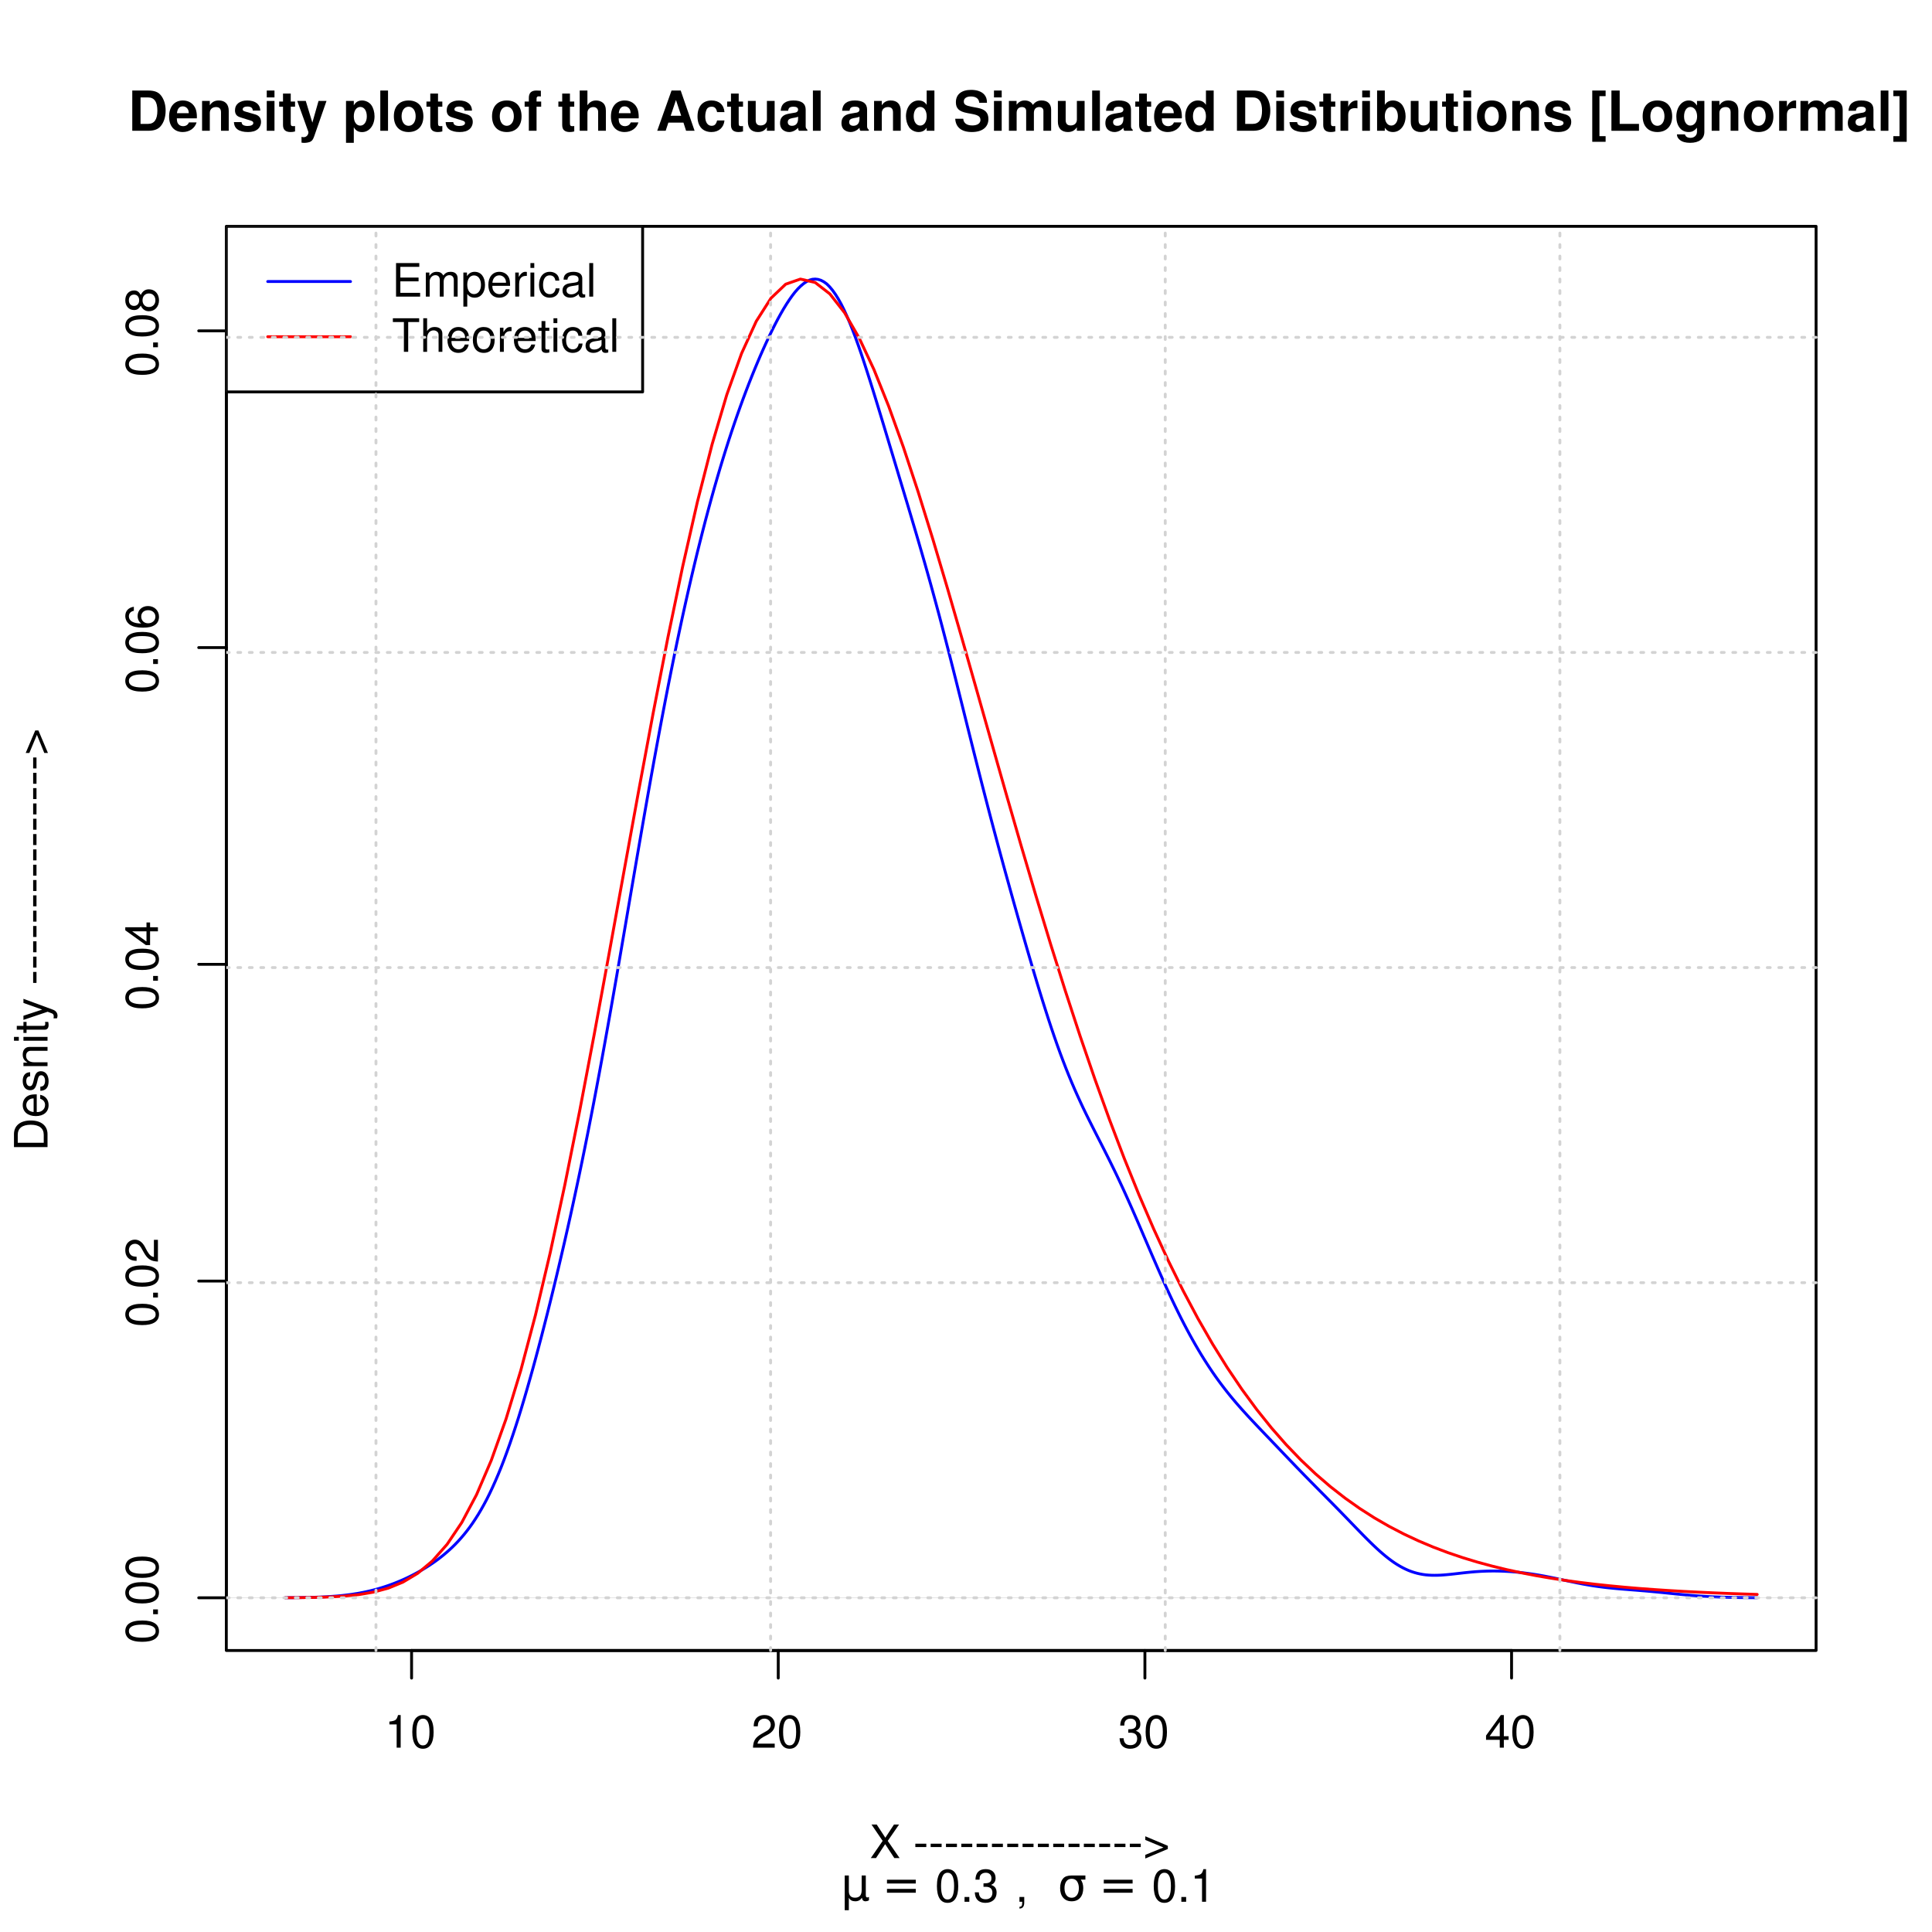 <?xml version="1.0" encoding="UTF-8"?>
<svg xmlns="http://www.w3.org/2000/svg" xmlns:xlink="http://www.w3.org/1999/xlink" width="504pt" height="504pt" viewBox="0 0 504 504" version="1.1">
<defs>
<g>
<symbol overflow="visible" id="glyph0-0">
<path style="stroke:none;" d="M 3.109 -6.062 L 3.109 0 L 4.156 0 L 4.156 -8.516 L 3.469 -8.516 C 3.094 -7.203 2.859 -7.016 1.219 -6.812 L 1.219 -6.062 Z M 3.109 -6.062 "/>
</symbol>
<symbol overflow="visible" id="glyph0-1">
<path style="stroke:none;" d="M 3.297 -8.516 C 2.516 -8.516 1.781 -8.156 1.344 -7.578 C 0.797 -6.828 0.516 -5.688 0.516 -4.109 C 0.516 -1.25 1.469 0.281 3.297 0.281 C 5.094 0.281 6.078 -1.25 6.078 -4.047 C 6.078 -5.703 5.812 -6.797 5.25 -7.578 C 4.812 -8.172 4.109 -8.516 3.297 -8.516 Z M 3.297 -7.578 C 4.438 -7.578 5 -6.422 5 -4.141 C 5 -1.734 4.453 -0.594 3.281 -0.594 C 2.156 -0.594 1.594 -1.781 1.594 -4.109 C 1.594 -6.438 2.156 -7.578 3.297 -7.578 Z M 3.297 -7.578 "/>
</symbol>
<symbol overflow="visible" id="glyph0-2">
<path style="stroke:none;" d="M 6.078 -1.047 L 1.594 -1.047 C 1.703 -1.734 2.094 -2.188 3.125 -2.797 L 4.328 -3.438 C 5.516 -4.094 6.125 -4.969 6.125 -6.016 C 6.125 -6.719 5.844 -7.375 5.344 -7.844 C 4.844 -8.297 4.219 -8.516 3.406 -8.516 C 2.328 -8.516 1.531 -8.125 1.062 -7.406 C 0.75 -6.953 0.625 -6.422 0.594 -5.562 L 1.656 -5.562 C 1.688 -6.125 1.766 -6.484 1.906 -6.75 C 2.188 -7.266 2.734 -7.578 3.375 -7.578 C 4.328 -7.578 5.047 -6.906 5.047 -5.984 C 5.047 -5.312 4.656 -4.734 3.906 -4.312 L 2.797 -3.688 C 1.016 -2.672 0.5 -1.875 0.406 0 L 6.078 0 Z M 6.078 -1.047 "/>
</symbol>
<symbol overflow="visible" id="glyph0-3">
<path style="stroke:none;" d="M 2.656 -3.906 L 3.234 -3.906 C 4.391 -3.906 4.984 -3.391 4.984 -2.359 C 4.984 -1.297 4.328 -0.656 3.234 -0.656 C 2.078 -0.656 1.516 -1.234 1.438 -2.469 L 0.391 -2.469 C 0.438 -1.781 0.547 -1.344 0.75 -0.953 C 1.188 -0.141 2.031 0.281 3.188 0.281 C 4.938 0.281 6.078 -0.766 6.078 -2.375 C 6.078 -3.453 5.656 -4.062 4.625 -4.406 C 5.422 -4.719 5.812 -5.312 5.812 -6.172 C 5.812 -7.625 4.844 -8.516 3.234 -8.516 C 1.516 -8.516 0.594 -7.578 0.562 -5.766 L 1.625 -5.766 C 1.625 -6.281 1.688 -6.562 1.812 -6.828 C 2.047 -7.297 2.578 -7.578 3.234 -7.578 C 4.172 -7.578 4.734 -7.031 4.734 -6.125 C 4.734 -5.531 4.531 -5.172 4.062 -4.984 C 3.766 -4.859 3.391 -4.812 2.656 -4.797 Z M 2.656 -3.906 "/>
</symbol>
<symbol overflow="visible" id="glyph0-4">
<path style="stroke:none;" d="M 3.922 -2.047 L 3.922 0 L 4.984 0 L 4.984 -2.047 L 6.234 -2.047 L 6.234 -2.984 L 4.984 -2.984 L 4.984 -8.516 L 4.203 -8.516 L 0.344 -3.156 L 0.344 -2.047 Z M 3.922 -2.984 L 1.266 -2.984 L 3.922 -6.703 Z M 3.922 -2.984 "/>
</symbol>
<symbol overflow="visible" id="glyph0-5">
<path style="stroke:none;" d="M 2.297 -1.25 L 1.047 -1.25 L 1.047 0 L 2.297 0 Z M 2.297 -1.25 "/>
</symbol>
<symbol overflow="visible" id="glyph0-6">
<path style="stroke:none;" d="M 1.047 -1.25 L 1.047 0 L 1.766 0 L 1.766 0.219 C 1.766 1.047 1.609 1.281 1.047 1.312 L 1.047 1.766 C 1.891 1.766 2.297 1.219 2.297 0.188 L 2.297 -1.25 Z M 1.047 -1.25 "/>
</symbol>
<symbol overflow="visible" id="glyph0-7">
<path style="stroke:none;" d=""/>
</symbol>
<symbol overflow="visible" id="glyph0-8">
<path style="stroke:none;" d="M 4.688 -4.484 L 7.641 -8.75 L 6.312 -8.75 L 4.062 -5.312 L 1.812 -8.75 L 0.453 -8.75 L 3.359 -4.484 L 0.266 0 L 1.625 0 L 4.016 -3.641 L 6.406 0 L 7.781 0 Z M 4.688 -4.484 "/>
</symbol>
<symbol overflow="visible" id="glyph0-9">
<path style="stroke:none;" d="M 3.406 -3.75 L 0.547 -3.75 L 0.547 -2.875 L 3.406 -2.875 Z M 3.406 -3.75 "/>
</symbol>
<symbol overflow="visible" id="glyph0-10">
<path style="stroke:none;" d="M 6.469 -3.203 L 0.594 -5.688 L 0.594 -4.734 L 5.328 -2.766 L 0.594 -0.844 L 0.594 0.109 L 6.469 -2.375 Z M 6.469 -3.203 "/>
</symbol>
<symbol overflow="visible" id="glyph0-11">
<path style="stroke:none;" d="M 2.203 -3.984 L 6.953 -3.984 L 6.953 -4.969 L 2.203 -4.969 L 2.203 -7.766 L 7.141 -7.766 L 7.141 -8.75 L 1.078 -8.75 L 1.078 0 L 7.359 0 L 7.359 -0.984 L 2.203 -0.984 Z M 2.203 -3.984 "/>
</symbol>
<symbol overflow="visible" id="glyph0-12">
<path style="stroke:none;" d="M 0.844 -6.281 L 0.844 0 L 1.844 0 L 1.844 -3.953 C 1.844 -4.859 2.516 -5.594 3.328 -5.594 C 4.062 -5.594 4.484 -5.141 4.484 -4.328 L 4.484 0 L 5.5 0 L 5.5 -3.953 C 5.5 -4.859 6.156 -5.594 6.969 -5.594 C 7.703 -5.594 8.141 -5.125 8.141 -4.328 L 8.141 0 L 9.141 0 L 9.141 -4.719 C 9.141 -5.844 8.5 -6.469 7.312 -6.469 C 6.484 -6.469 5.969 -6.219 5.391 -5.516 C 5.016 -6.188 4.516 -6.469 3.703 -6.469 C 2.859 -6.469 2.297 -6.156 1.766 -5.406 L 1.766 -6.281 Z M 0.844 -6.281 "/>
</symbol>
<symbol overflow="visible" id="glyph0-13">
<path style="stroke:none;" d="M 0.641 2.609 L 1.656 2.609 L 1.656 -0.656 C 2.188 -0.016 2.766 0.281 3.594 0.281 C 5.203 0.281 6.281 -1.031 6.281 -3.031 C 6.281 -5.141 5.25 -6.469 3.578 -6.469 C 2.719 -6.469 2.047 -6.078 1.578 -5.344 L 1.578 -6.281 L 0.641 -6.281 Z M 3.406 -5.531 C 4.516 -5.531 5.234 -4.562 5.234 -3.062 C 5.234 -1.625 4.5 -0.656 3.406 -0.656 C 2.359 -0.656 1.656 -1.625 1.656 -3.094 C 1.656 -4.578 2.359 -5.531 3.406 -5.531 Z M 3.406 -5.531 "/>
</symbol>
<symbol overflow="visible" id="glyph0-14">
<path style="stroke:none;" d="M 6.156 -2.812 C 6.156 -3.766 6.078 -4.344 5.906 -4.812 C 5.5 -5.844 4.531 -6.469 3.359 -6.469 C 1.609 -6.469 0.484 -5.125 0.484 -3.062 C 0.484 -1 1.578 0.281 3.344 0.281 C 4.781 0.281 5.766 -0.547 6.031 -1.906 L 5.016 -1.906 C 4.734 -1.078 4.172 -0.641 3.375 -0.641 C 2.734 -0.641 2.203 -0.938 1.859 -1.469 C 1.625 -1.828 1.531 -2.188 1.531 -2.812 Z M 1.547 -3.625 C 1.625 -4.781 2.344 -5.547 3.344 -5.547 C 4.328 -5.547 5.094 -4.734 5.094 -3.703 C 5.094 -3.672 5.094 -3.641 5.078 -3.625 Z M 1.547 -3.625 "/>
</symbol>
<symbol overflow="visible" id="glyph0-15">
<path style="stroke:none;" d="M 0.828 -6.281 L 0.828 0 L 1.844 0 L 1.844 -3.266 C 1.844 -4.156 2.062 -4.75 2.547 -5.094 C 2.859 -5.328 3.156 -5.406 3.859 -5.406 L 3.859 -6.438 C 3.688 -6.453 3.594 -6.469 3.469 -6.469 C 2.812 -6.469 2.328 -6.078 1.75 -5.141 L 1.75 -6.281 Z M 0.828 -6.281 "/>
</symbol>
<symbol overflow="visible" id="glyph0-16">
<path style="stroke:none;" d="M 1.797 -6.281 L 0.797 -6.281 L 0.797 0 L 1.797 0 Z M 1.797 -8.75 L 0.797 -8.75 L 0.797 -7.484 L 1.797 -7.484 Z M 1.797 -8.75 "/>
</symbol>
<symbol overflow="visible" id="glyph0-17">
<path style="stroke:none;" d="M 5.656 -4.172 C 5.609 -4.781 5.469 -5.188 5.234 -5.531 C 4.797 -6.125 4.047 -6.469 3.172 -6.469 C 1.469 -6.469 0.375 -5.125 0.375 -3.031 C 0.375 -1.016 1.453 0.281 3.156 0.281 C 4.656 0.281 5.609 -0.625 5.719 -2.156 L 4.719 -2.156 C 4.547 -1.156 4.031 -0.641 3.188 -0.641 C 2.078 -0.641 1.422 -1.547 1.422 -3.031 C 1.422 -4.609 2.062 -5.547 3.156 -5.547 C 4 -5.547 4.531 -5.047 4.641 -4.172 Z M 5.656 -4.172 "/>
</symbol>
<symbol overflow="visible" id="glyph0-18">
<path style="stroke:none;" d="M 6.422 -0.594 C 6.312 -0.562 6.266 -0.562 6.203 -0.562 C 5.859 -0.562 5.656 -0.75 5.656 -1.062 L 5.656 -4.75 C 5.656 -5.875 4.844 -6.469 3.297 -6.469 C 2.391 -6.469 1.625 -6.203 1.219 -5.734 C 0.922 -5.406 0.797 -5.047 0.781 -4.422 L 1.781 -4.422 C 1.875 -5.203 2.328 -5.547 3.266 -5.547 C 4.156 -5.547 4.672 -5.203 4.672 -4.609 L 4.672 -4.344 C 4.672 -3.922 4.422 -3.75 3.625 -3.641 C 2.203 -3.469 1.984 -3.422 1.609 -3.266 C 0.875 -2.969 0.5 -2.406 0.5 -1.578 C 0.5 -0.438 1.297 0.281 2.562 0.281 C 3.359 0.281 4 0 4.703 -0.641 C 4.781 -0.016 5.094 0.281 5.734 0.281 C 5.938 0.281 6.094 0.25 6.422 0.172 Z M 4.672 -1.984 C 4.672 -1.641 4.578 -1.438 4.266 -1.156 C 3.859 -0.797 3.375 -0.594 2.781 -0.594 C 2 -0.594 1.547 -0.969 1.547 -1.609 C 1.547 -2.266 1.984 -2.609 3.062 -2.766 C 4.109 -2.906 4.328 -2.953 4.672 -3.109 Z M 4.672 -1.984 "/>
</symbol>
<symbol overflow="visible" id="glyph0-19">
<path style="stroke:none;" d="M 1.828 -8.75 L 0.812 -8.75 L 0.812 0 L 1.828 0 Z M 1.828 -8.75 "/>
</symbol>
<symbol overflow="visible" id="glyph0-20">
<path style="stroke:none;" d="M 4.25 -7.766 L 7.109 -7.766 L 7.109 -8.75 L 0.25 -8.75 L 0.25 -7.766 L 3.125 -7.766 L 3.125 0 L 4.25 0 Z M 4.25 -7.766 "/>
</symbol>
<symbol overflow="visible" id="glyph0-21">
<path style="stroke:none;" d="M 0.844 -8.75 L 0.844 0 L 1.844 0 L 1.844 -3.469 C 1.844 -4.75 2.516 -5.594 3.547 -5.594 C 3.859 -5.594 4.188 -5.484 4.422 -5.297 C 4.719 -5.094 4.844 -4.797 4.844 -4.359 L 4.844 0 L 5.828 0 L 5.828 -4.75 C 5.828 -5.812 5.078 -6.469 3.859 -6.469 C 2.969 -6.469 2.422 -6.188 1.844 -5.422 L 1.844 -8.75 Z M 0.844 -8.75 "/>
</symbol>
<symbol overflow="visible" id="glyph0-22">
<path style="stroke:none;" d="M 3.266 -6.469 C 1.5 -6.469 0.438 -5.203 0.438 -3.094 C 0.438 -0.984 1.484 0.281 3.281 0.281 C 5.047 0.281 6.125 -0.984 6.125 -3.047 C 6.125 -5.219 5.078 -6.469 3.266 -6.469 Z M 3.281 -5.547 C 4.406 -5.547 5.078 -4.625 5.078 -3.062 C 5.078 -1.578 4.375 -0.641 3.281 -0.641 C 2.156 -0.641 1.469 -1.578 1.469 -3.094 C 1.469 -4.609 2.156 -5.547 3.281 -5.547 Z M 3.281 -5.547 "/>
</symbol>
<symbol overflow="visible" id="glyph0-23">
<path style="stroke:none;" d="M 3.047 -6.281 L 2.016 -6.281 L 2.016 -8.016 L 1.016 -8.016 L 1.016 -6.281 L 0.172 -6.281 L 0.172 -5.469 L 1.016 -5.469 L 1.016 -0.719 C 1.016 -0.078 1.453 0.281 2.234 0.281 C 2.469 0.281 2.719 0.25 3.047 0.188 L 3.047 -0.641 C 2.922 -0.609 2.766 -0.594 2.562 -0.594 C 2.141 -0.594 2.016 -0.719 2.016 -1.156 L 2.016 -5.469 L 3.047 -5.469 Z M 3.047 -6.281 "/>
</symbol>
<symbol overflow="visible" id="glyph1-0">
<path style="stroke:none;" d="M -8.516 -3.297 C -8.516 -2.516 -8.156 -1.781 -7.578 -1.344 C -6.828 -0.797 -5.688 -0.516 -4.109 -0.516 C -1.25 -0.516 0.281 -1.469 0.281 -3.297 C 0.281 -5.094 -1.25 -6.078 -4.047 -6.078 C -5.703 -6.078 -6.797 -5.812 -7.578 -5.25 C -8.172 -4.812 -8.516 -4.109 -8.516 -3.297 Z M -7.578 -3.297 C -7.578 -4.438 -6.422 -5 -4.141 -5 C -1.734 -5 -0.594 -4.453 -0.594 -3.281 C -0.594 -2.156 -1.781 -1.594 -4.109 -1.594 C -6.438 -1.594 -7.578 -2.156 -7.578 -3.297 Z M -7.578 -3.297 "/>
</symbol>
<symbol overflow="visible" id="glyph1-1">
<path style="stroke:none;" d="M -1.25 -2.297 L -1.25 -1.047 L 0 -1.047 L 0 -2.297 Z M -1.25 -2.297 "/>
</symbol>
<symbol overflow="visible" id="glyph1-2">
<path style="stroke:none;" d="M -1.047 -6.078 L -1.047 -1.594 C -1.734 -1.703 -2.188 -2.094 -2.797 -3.125 L -3.438 -4.328 C -4.094 -5.516 -4.969 -6.125 -6.016 -6.125 C -6.719 -6.125 -7.375 -5.844 -7.844 -5.344 C -8.297 -4.844 -8.516 -4.219 -8.516 -3.406 C -8.516 -2.328 -8.125 -1.531 -7.406 -1.062 C -6.953 -0.75 -6.422 -0.625 -5.562 -0.594 L -5.562 -1.656 C -6.125 -1.688 -6.484 -1.766 -6.75 -1.906 C -7.266 -2.188 -7.578 -2.734 -7.578 -3.375 C -7.578 -4.328 -6.906 -5.047 -5.984 -5.047 C -5.312 -5.047 -4.734 -4.656 -4.312 -3.906 L -3.688 -2.797 C -2.672 -1.016 -1.875 -0.5 0 -0.406 L 0 -6.078 Z M -1.047 -6.078 "/>
</symbol>
<symbol overflow="visible" id="glyph1-3">
<path style="stroke:none;" d="M -2.047 -3.922 L 0 -3.922 L 0 -4.984 L -2.047 -4.984 L -2.047 -6.234 L -2.984 -6.234 L -2.984 -4.984 L -8.516 -4.984 L -8.516 -4.203 L -3.156 -0.344 L -2.047 -0.344 Z M -2.984 -3.922 L -2.984 -1.266 L -6.703 -3.922 Z M -2.984 -3.922 "/>
</symbol>
<symbol overflow="visible" id="glyph1-4">
<path style="stroke:none;" d="M -6.281 -5.969 C -7.688 -5.766 -8.516 -4.859 -8.516 -3.562 C -8.516 -2.625 -8.047 -1.781 -7.297 -1.281 C -6.469 -0.75 -5.422 -0.516 -3.875 -0.516 C -2.453 -0.516 -1.531 -0.734 -0.781 -1.234 C -0.094 -1.688 0.281 -2.438 0.281 -3.375 C 0.281 -4.984 -0.922 -6.156 -2.594 -6.156 C -4.172 -6.156 -5.297 -5.078 -5.297 -3.547 C -5.297 -2.719 -4.969 -2.047 -4.344 -1.594 C -6.422 -1.609 -7.578 -2.281 -7.578 -3.484 C -7.578 -4.234 -7.109 -4.75 -6.281 -4.922 Z M -4.359 -3.422 C -4.359 -4.438 -3.641 -5.078 -2.516 -5.078 C -1.438 -5.078 -0.656 -4.359 -0.656 -3.391 C -0.656 -2.406 -1.469 -1.656 -2.562 -1.656 C -3.625 -1.656 -4.359 -2.375 -4.359 -3.422 Z M -4.359 -3.422 "/>
</symbol>
<symbol overflow="visible" id="glyph1-5">
<path style="stroke:none;" d="M -4.469 -4.688 C -5 -5.562 -5.438 -5.859 -6.234 -5.859 C -7.578 -5.859 -8.516 -4.812 -8.516 -3.297 C -8.516 -1.797 -7.578 -0.75 -6.234 -0.75 C -5.453 -0.75 -5.016 -1.031 -4.469 -1.891 C -4.016 -0.922 -3.297 -0.438 -2.359 -0.438 C -0.797 -0.438 0.281 -1.625 0.281 -3.297 C 0.281 -4.984 -0.797 -6.156 -2.359 -6.156 C -3.297 -6.156 -4.016 -5.672 -4.469 -4.688 Z M -7.578 -3.297 C -7.578 -4.203 -7.047 -4.781 -6.219 -4.781 C -5.422 -4.781 -4.891 -4.188 -4.891 -3.297 C -4.891 -2.406 -5.422 -1.828 -6.234 -1.828 C -7.047 -1.828 -7.578 -2.406 -7.578 -3.297 Z M -4.016 -3.297 C -4.016 -4.359 -3.344 -5.078 -2.344 -5.078 C -1.328 -5.078 -0.656 -4.359 -0.656 -3.281 C -0.656 -2.25 -1.344 -1.531 -2.344 -1.531 C -3.344 -1.531 -4.016 -2.25 -4.016 -3.297 Z M -4.016 -3.297 "/>
</symbol>
<symbol overflow="visible" id="glyph1-6">
<path style="stroke:none;" d="M 0 -1.062 L 0 -4.438 C 0 -6.641 -1.656 -8 -4.375 -8 C -7.094 -8 -8.75 -6.656 -8.75 -4.438 L -8.75 -1.062 Z M -0.984 -2.188 L -7.766 -2.188 L -7.766 -4.25 C -7.766 -5.969 -6.594 -6.891 -4.375 -6.891 C -2.156 -6.891 -0.984 -5.969 -0.984 -4.25 Z M -0.984 -2.188 "/>
</symbol>
<symbol overflow="visible" id="glyph1-7">
<path style="stroke:none;" d="M -2.812 -6.156 C -3.766 -6.156 -4.344 -6.078 -4.812 -5.906 C -5.844 -5.5 -6.469 -4.531 -6.469 -3.359 C -6.469 -1.609 -5.125 -0.484 -3.062 -0.484 C -1 -0.484 0.281 -1.578 0.281 -3.344 C 0.281 -4.781 -0.547 -5.766 -1.906 -6.031 L -1.906 -5.016 C -1.078 -4.734 -0.641 -4.172 -0.641 -3.375 C -0.641 -2.734 -0.938 -2.203 -1.469 -1.859 C -1.828 -1.625 -2.188 -1.531 -2.812 -1.531 Z M -3.625 -1.547 C -4.781 -1.625 -5.547 -2.344 -5.547 -3.344 C -5.547 -4.328 -4.734 -5.094 -3.703 -5.094 C -3.672 -5.094 -3.641 -5.094 -3.625 -5.078 Z M -3.625 -1.547 "/>
</symbol>
<symbol overflow="visible" id="glyph1-8">
<path style="stroke:none;" d="M -4.531 -5.25 C -5.766 -5.25 -6.469 -4.422 -6.469 -2.969 C -6.469 -1.516 -5.719 -0.562 -4.547 -0.562 C -3.562 -0.562 -3.094 -1.062 -2.734 -2.562 L -2.516 -3.484 C -2.344 -4.188 -2.094 -4.469 -1.625 -4.469 C -1.047 -4.469 -0.641 -3.875 -0.641 -3 C -0.641 -2.453 -0.797 -2 -1.062 -1.75 C -1.25 -1.594 -1.422 -1.531 -1.875 -1.469 L -1.875 -0.406 C -0.422 -0.453 0.281 -1.266 0.281 -2.922 C 0.281 -4.5 -0.5 -5.516 -1.719 -5.516 C -2.656 -5.516 -3.172 -4.984 -3.469 -3.734 L -3.703 -2.766 C -3.891 -1.953 -4.156 -1.609 -4.594 -1.609 C -5.172 -1.609 -5.547 -2.125 -5.547 -2.938 C -5.547 -3.75 -5.203 -4.172 -4.531 -4.203 Z M -4.531 -5.25 "/>
</symbol>
<symbol overflow="visible" id="glyph1-9">
<path style="stroke:none;" d="M -6.281 -0.844 L 0 -0.844 L 0 -1.844 L -3.469 -1.844 C -4.75 -1.844 -5.594 -2.516 -5.594 -3.547 C -5.594 -4.344 -5.109 -4.844 -4.359 -4.844 L 0 -4.844 L 0 -5.844 L -4.75 -5.844 C -5.797 -5.844 -6.469 -5.062 -6.469 -3.859 C -6.469 -2.922 -6.109 -2.312 -5.234 -1.766 L -6.281 -1.766 Z M -6.281 -0.844 "/>
</symbol>
<symbol overflow="visible" id="glyph1-10">
<path style="stroke:none;" d="M -6.281 -1.797 L -6.281 -0.797 L 0 -0.797 L 0 -1.797 Z M -8.75 -1.797 L -8.75 -0.797 L -7.484 -0.797 L -7.484 -1.797 Z M -8.75 -1.797 "/>
</symbol>
<symbol overflow="visible" id="glyph1-11">
<path style="stroke:none;" d="M -6.281 -3.047 L -6.281 -2.016 L -8.016 -2.016 L -8.016 -1.016 L -6.281 -1.016 L -6.281 -0.172 L -5.469 -0.172 L -5.469 -1.016 L -0.719 -1.016 C -0.078 -1.016 0.281 -1.453 0.281 -2.234 C 0.281 -2.469 0.25 -2.719 0.188 -3.047 L -0.641 -3.047 C -0.609 -2.922 -0.594 -2.766 -0.594 -2.562 C -0.594 -2.141 -0.719 -2.016 -1.156 -2.016 L -5.469 -2.016 L -5.469 -3.047 Z M -6.281 -3.047 "/>
</symbol>
<symbol overflow="visible" id="glyph1-12">
<path style="stroke:none;" d="M -6.281 -4.656 L -1.391 -2.922 L -6.281 -1.312 L -6.281 -0.234 L 0.031 -2.359 L 1.016 -1.984 C 1.469 -1.828 1.625 -1.594 1.625 -1.172 C 1.625 -1.031 1.609 -0.859 1.562 -0.641 L 2.453 -0.641 C 2.562 -0.859 2.609 -1.062 2.609 -1.312 C 2.609 -1.641 2.516 -1.984 2.312 -2.25 C 2.094 -2.562 1.828 -2.75 1.312 -2.938 L -6.281 -5.734 Z M -6.281 -4.656 "/>
</symbol>
<symbol overflow="visible" id="glyph1-13">
<path style="stroke:none;" d=""/>
</symbol>
<symbol overflow="visible" id="glyph1-14">
<path style="stroke:none;" d="M -3.75 -3.406 L -3.75 -0.547 L -2.875 -0.547 L -2.875 -3.406 Z M -3.75 -3.406 "/>
</symbol>
<symbol overflow="visible" id="glyph1-15">
<path style="stroke:none;" d="M -3.203 -6.469 L -5.688 -0.594 L -4.734 -0.594 L -2.766 -5.328 L -0.844 -0.594 L 0.109 -0.594 L -2.375 -6.469 Z M -3.203 -6.469 "/>
</symbol>
<symbol overflow="visible" id="glyph2-0">
<path style="stroke:none;" d="M 1.109 0 L 5.219 0 C 6.812 0 7.828 -0.375 8.531 -1.219 C 9.359 -2.203 9.812 -3.625 9.812 -5.266 C 9.812 -6.875 9.359 -8.297 8.531 -9.297 C 7.828 -10.141 6.828 -10.5 5.219 -10.5 L 1.109 -10.5 Z M 3.266 -1.797 L 3.266 -8.703 L 5.219 -8.703 C 6.844 -8.703 7.656 -7.562 7.656 -5.25 C 7.656 -2.938 6.844 -1.797 5.219 -1.797 Z M 3.266 -1.797 "/>
</symbol>
<symbol overflow="visible" id="glyph2-1">
<path style="stroke:none;" d="M 7.547 -3.25 C 7.562 -3.422 7.562 -3.5 7.562 -3.594 C 7.562 -4.375 7.453 -5.094 7.266 -5.641 C 6.734 -7.062 5.484 -7.906 3.922 -7.906 C 1.688 -7.906 0.312 -6.297 0.312 -3.688 C 0.312 -1.203 1.672 0.328 3.875 0.328 C 5.625 0.328 7.031 -0.656 7.484 -2.188 L 5.484 -2.188 C 5.25 -1.562 4.688 -1.203 3.953 -1.203 C 3.375 -1.203 2.906 -1.453 2.625 -1.891 C 2.438 -2.172 2.359 -2.516 2.328 -3.25 Z M 2.359 -4.594 C 2.5 -5.781 3 -6.375 3.891 -6.375 C 4.391 -6.375 4.859 -6.125 5.141 -5.719 C 5.328 -5.438 5.422 -5.125 5.453 -4.594 Z M 2.359 -4.594 "/>
</symbol>
<symbol overflow="visible" id="glyph2-2">
<path style="stroke:none;" d="M 0.906 -7.781 L 0.906 0 L 2.922 0 L 2.922 -4.672 C 2.922 -5.594 3.578 -6.188 4.547 -6.188 C 5.422 -6.188 5.844 -5.719 5.844 -4.797 L 5.844 0 L 7.859 0 L 7.859 -5.219 C 7.859 -6.922 6.922 -7.906 5.266 -7.906 C 4.203 -7.906 3.5 -7.516 2.922 -6.656 L 2.922 -7.781 Z M 0.906 -7.781 "/>
</symbol>
<symbol overflow="visible" id="glyph2-3">
<path style="stroke:none;" d="M 7.281 -5.266 C 7.25 -6.922 5.984 -7.906 3.891 -7.906 C 1.922 -7.906 0.688 -6.922 0.688 -5.312 C 0.688 -4.797 0.844 -4.344 1.125 -4.047 C 1.391 -3.781 1.641 -3.641 2.391 -3.406 L 4.797 -2.656 C 5.297 -2.5 5.469 -2.328 5.469 -2.016 C 5.469 -1.547 4.906 -1.25 3.969 -1.25 C 3.453 -1.25 3.047 -1.359 2.781 -1.531 C 2.562 -1.688 2.484 -1.844 2.391 -2.266 L 0.422 -2.266 C 0.469 -0.562 1.734 0.328 4.094 0.328 C 5.172 0.328 6 0.094 6.562 -0.359 C 7.141 -0.828 7.484 -1.547 7.484 -2.312 C 7.484 -3.312 6.984 -3.969 5.969 -4.266 L 3.422 -5 C 2.859 -5.172 2.703 -5.281 2.703 -5.609 C 2.703 -6.031 3.172 -6.328 3.875 -6.328 C 4.844 -6.328 5.312 -5.984 5.328 -5.266 Z M 7.281 -5.266 "/>
</symbol>
<symbol overflow="visible" id="glyph2-4">
<path style="stroke:none;" d="M 2.984 -7.781 L 0.969 -7.781 L 0.969 0 L 2.984 0 Z M 2.984 -10.5 L 0.969 -10.5 L 0.969 -8.703 L 2.984 -8.703 Z M 2.984 -10.5 "/>
</symbol>
<symbol overflow="visible" id="glyph2-5">
<path style="stroke:none;" d="M 4.344 -7.625 L 3.219 -7.625 L 3.219 -9.703 L 1.203 -9.703 L 1.203 -7.625 L 0.203 -7.625 L 0.203 -6.281 L 1.203 -6.281 L 1.203 -1.5 C 1.203 -0.281 1.844 0.328 3.172 0.328 C 3.609 0.328 3.969 0.281 4.344 0.172 L 4.344 -1.234 C 4.141 -1.203 4.016 -1.203 3.875 -1.203 C 3.344 -1.203 3.219 -1.359 3.219 -2.047 L 3.219 -6.281 L 4.344 -6.281 Z M 4.344 -7.625 "/>
</symbol>
<symbol overflow="visible" id="glyph2-6">
<path style="stroke:none;" d="M 5.672 -7.781 L 4.062 -2.125 L 2.344 -7.781 L 0.125 -7.781 L 3.031 0.312 L 3.031 0.375 C 3.031 1.109 2.484 1.672 1.766 1.672 C 1.609 1.672 1.5 1.656 1.234 1.578 L 1.234 3.094 C 1.547 3.141 1.719 3.156 1.953 3.156 C 2.469 3.156 3.062 3.047 3.422 2.906 C 3.969 2.672 4.219 2.344 4.547 1.422 L 7.75 -7.781 Z M 5.672 -7.781 "/>
</symbol>
<symbol overflow="visible" id="glyph2-7">
<path style="stroke:none;" d=""/>
</symbol>
<symbol overflow="visible" id="glyph2-8">
<path style="stroke:none;" d="M 2.859 -7.781 L 0.828 -7.781 L 0.828 3.141 L 2.859 3.141 L 2.859 -0.922 C 3.344 -0.062 4.031 0.344 5.016 0.344 C 6.891 0.344 8.266 -1.406 8.266 -3.781 C 8.266 -4.875 7.953 -5.969 7.438 -6.688 C 6.922 -7.422 5.953 -7.906 5.016 -7.906 C 4.031 -7.906 3.344 -7.484 2.859 -6.625 Z M 4.547 -6.219 C 5.578 -6.219 6.25 -5.234 6.25 -3.75 C 6.25 -2.328 5.547 -1.344 4.547 -1.344 C 3.547 -1.344 2.859 -2.312 2.859 -3.781 C 2.859 -5.234 3.547 -6.219 4.547 -6.219 Z M 4.547 -6.219 "/>
</symbol>
<symbol overflow="visible" id="glyph2-9">
<path style="stroke:none;" d="M 2.984 -10.5 L 0.969 -10.5 L 0.969 0 L 2.984 0 Z M 2.984 -10.5 "/>
</symbol>
<symbol overflow="visible" id="glyph2-10">
<path style="stroke:none;" d="M 4.344 -7.906 C 1.953 -7.906 0.5 -6.344 0.5 -3.781 C 0.5 -1.219 1.953 0.328 4.344 0.328 C 6.719 0.328 8.203 -1.234 8.203 -3.734 C 8.203 -6.375 6.766 -7.906 4.344 -7.906 Z M 4.344 -6.281 C 5.453 -6.281 6.188 -5.281 6.188 -3.766 C 6.188 -2.312 5.438 -1.297 4.344 -1.297 C 3.25 -1.297 2.516 -2.312 2.516 -3.781 C 2.516 -5.266 3.25 -6.281 4.344 -6.281 Z M 4.344 -6.281 "/>
</symbol>
<symbol overflow="visible" id="glyph2-11">
<path style="stroke:none;" d="M 4.516 -7.625 L 3.312 -7.625 L 3.312 -8.391 C 3.312 -8.781 3.484 -8.984 3.859 -8.984 C 4.031 -8.984 4.266 -8.969 4.438 -8.953 L 4.438 -10.453 C 4.062 -10.484 3.562 -10.5 3.281 -10.5 C 1.938 -10.5 1.297 -9.875 1.297 -8.562 L 1.297 -7.625 L 0.203 -7.625 L 0.203 -6.281 L 1.297 -6.281 L 1.297 0 L 3.312 0 L 3.312 -6.281 L 4.516 -6.281 Z M 4.516 -7.625 "/>
</symbol>
<symbol overflow="visible" id="glyph2-12">
<path style="stroke:none;" d="M 0.969 -10.5 L 0.969 0 L 2.984 0 L 2.984 -4.672 C 2.984 -5.562 3.625 -6.188 4.531 -6.188 C 4.969 -6.188 5.312 -6.031 5.547 -5.719 C 5.719 -5.453 5.781 -5.266 5.781 -4.75 L 5.781 0 L 7.797 0 L 7.797 -5.219 C 7.797 -6.188 7.531 -6.875 7 -7.312 C 6.562 -7.688 5.906 -7.906 5.266 -7.906 C 4.266 -7.906 3.547 -7.5 2.984 -6.656 L 2.984 -10.5 Z M 0.969 -10.5 "/>
</symbol>
<symbol overflow="visible" id="glyph2-13">
<path style="stroke:none;" d="M 7.219 -2.125 L 7.906 0 L 10.125 0 L 6.5 -10.5 L 4.109 -10.5 L 0.375 0 L 2.578 0 L 3.281 -2.125 Z M 6.625 -3.922 L 3.891 -3.922 L 5.266 -8.031 Z M 6.625 -3.922 "/>
</symbol>
<symbol overflow="visible" id="glyph2-14">
<path style="stroke:none;" d="M 7.516 -4.875 C 7.375 -6.766 6.109 -7.906 4.156 -7.906 C 1.844 -7.906 0.484 -6.375 0.484 -3.734 C 0.484 -1.172 1.828 0.328 4.141 0.328 C 6.016 0.328 7.328 -0.828 7.516 -2.688 L 5.594 -2.688 C 5.328 -1.688 4.922 -1.297 4.156 -1.297 C 3.125 -1.297 2.5 -2.219 2.5 -3.734 C 2.5 -4.469 2.656 -5.156 2.891 -5.625 C 3.125 -6.047 3.578 -6.281 4.156 -6.281 C 4.969 -6.281 5.359 -5.891 5.594 -4.875 Z M 7.516 -4.875 "/>
</symbol>
<symbol overflow="visible" id="glyph2-15">
<path style="stroke:none;" d="M 7.797 0 L 7.797 -7.781 L 5.781 -7.781 L 5.781 -2.906 C 5.781 -1.984 5.125 -1.391 4.156 -1.391 C 3.281 -1.391 2.859 -1.844 2.859 -2.781 L 2.859 -7.781 L 0.828 -7.781 L 0.828 -2.359 C 0.828 -0.641 1.781 0.328 3.438 0.328 C 4.5 0.328 5.203 -0.062 5.781 -0.922 L 5.781 0 Z M 7.797 0 "/>
</symbol>
<symbol overflow="visible" id="glyph2-16">
<path style="stroke:none;" d="M 7.547 -0.25 C 7.188 -0.578 7.094 -0.797 7.094 -1.203 L 7.094 -5.516 C 7.094 -7.109 6 -7.906 3.906 -7.906 C 1.797 -7.906 0.703 -7.016 0.578 -5.219 L 2.516 -5.219 C 2.625 -6.016 2.953 -6.281 3.953 -6.281 C 4.719 -6.281 5.109 -6.016 5.109 -5.5 C 5.109 -5.25 4.984 -5.016 4.766 -4.891 C 4.5 -4.75 4.5 -4.75 3.5 -4.594 L 2.688 -4.453 C 1.156 -4.188 0.406 -3.406 0.406 -2 C 0.406 -1.344 0.594 -0.797 0.953 -0.406 C 1.391 0.062 2.078 0.328 2.766 0.328 C 3.625 0.328 4.422 -0.047 5.125 -0.781 C 5.125 -0.375 5.172 -0.234 5.359 0 L 7.547 0 Z M 5.109 -3.125 C 5.109 -1.953 4.531 -1.297 3.516 -1.297 C 2.844 -1.297 2.422 -1.656 2.422 -2.234 C 2.422 -2.844 2.734 -3.125 3.578 -3.297 L 4.266 -3.422 C 4.797 -3.531 4.891 -3.562 5.109 -3.672 Z M 5.109 -3.125 "/>
</symbol>
<symbol overflow="visible" id="glyph2-17">
<path style="stroke:none;" d="M 5.828 0 L 7.844 0 L 7.844 -10.5 L 5.828 -10.5 L 5.828 -6.766 C 5.328 -7.547 4.656 -7.906 3.688 -7.906 C 1.828 -7.906 0.422 -6.125 0.422 -3.781 C 0.422 -2.719 0.734 -1.656 1.25 -0.906 C 1.781 -0.156 2.734 0.328 3.688 0.328 C 4.656 0.328 5.328 -0.031 5.828 -0.797 Z M 4.141 -6.219 C 5.156 -6.219 5.828 -5.234 5.828 -3.75 C 5.828 -2.328 5.141 -1.359 4.141 -1.359 C 3.125 -1.359 2.438 -2.344 2.438 -3.781 C 2.438 -5.219 3.125 -6.219 4.141 -6.219 Z M 4.141 -6.219 "/>
</symbol>
<symbol overflow="visible" id="glyph2-18">
<path style="stroke:none;" d="M 8.75 -7.297 C 8.75 -8.266 8.531 -8.906 8.016 -9.484 C 7.297 -10.25 6.141 -10.672 4.625 -10.672 C 2.109 -10.672 0.641 -9.5 0.641 -7.453 C 0.641 -5.812 1.469 -5.031 3.594 -4.625 L 5.078 -4.344 C 6.516 -4.062 7.047 -3.656 7.047 -2.812 C 7.047 -1.938 6.234 -1.391 4.922 -1.391 C 3.453 -1.391 2.641 -2.016 2.562 -3.141 L 0.469 -3.141 C 0.594 -0.891 2.125 0.328 4.812 0.328 C 7.516 0.328 9.125 -0.938 9.125 -3.062 C 9.125 -4.719 8.281 -5.594 6.344 -5.969 L 4.703 -6.281 C 3.156 -6.578 2.703 -6.891 2.703 -7.656 C 2.703 -8.438 3.422 -8.953 4.531 -8.953 C 5.891 -8.953 6.656 -8.375 6.734 -7.297 Z M 8.75 -7.297 "/>
</symbol>
<symbol overflow="visible" id="glyph2-19">
<path style="stroke:none;" d="M 0.859 -7.781 L 0.859 0 L 2.875 0 L 2.875 -4.672 C 2.875 -5.625 3.406 -6.188 4.266 -6.188 C 4.938 -6.188 5.359 -5.812 5.359 -5.188 L 5.359 0 L 7.375 0 L 7.375 -4.672 C 7.375 -5.625 7.891 -6.188 8.766 -6.188 C 9.438 -6.188 9.859 -5.812 9.859 -5.188 L 9.859 0 L 11.875 0 L 11.875 -5.5 C 11.875 -7.016 10.953 -7.906 9.391 -7.906 C 8.406 -7.906 7.719 -7.562 7.109 -6.75 C 6.734 -7.484 5.969 -7.906 5 -7.906 C 4.109 -7.906 3.531 -7.609 2.859 -6.812 L 2.859 -7.781 Z M 0.859 -7.781 "/>
</symbol>
<symbol overflow="visible" id="glyph2-20">
<path style="stroke:none;" d="M 0.906 -7.781 L 0.906 0 L 2.922 0 L 2.922 -4.141 C 2.922 -5.312 3.516 -5.906 4.703 -5.906 C 4.906 -5.906 5.062 -5.891 5.328 -5.844 L 5.328 -7.891 C 5.219 -7.906 5.141 -7.906 5.078 -7.906 C 4.156 -7.906 3.359 -7.297 2.922 -6.25 L 2.922 -7.781 Z M 0.906 -7.781 "/>
</symbol>
<symbol overflow="visible" id="glyph2-21">
<path style="stroke:none;" d="M 0.844 -10.5 L 0.844 0 L 2.859 0 L 2.859 -0.797 C 3.359 -0.031 4.031 0.328 5.016 0.328 C 6.875 0.328 8.281 -1.438 8.281 -3.781 C 8.281 -4.844 7.969 -5.906 7.453 -6.656 C 6.922 -7.422 5.969 -7.906 5.016 -7.906 C 4.047 -7.906 3.359 -7.547 2.859 -6.766 L 2.859 -10.5 Z M 4.562 -6.219 C 5.562 -6.219 6.266 -5.219 6.266 -3.781 C 6.266 -2.359 5.562 -1.359 4.562 -1.359 C 3.547 -1.359 2.859 -2.328 2.859 -3.812 C 2.859 -5.234 3.562 -6.219 4.562 -6.219 Z M 4.562 -6.219 "/>
</symbol>
<symbol overflow="visible" id="glyph2-22">
<path style="stroke:none;" d="M 4.438 -10.5 L 0.953 -10.5 L 0.953 2.875 L 4.438 2.875 L 4.438 1.406 L 2.828 1.406 L 2.828 -9.031 L 4.438 -9.031 Z M 4.438 -10.5 "/>
</symbol>
<symbol overflow="visible" id="glyph2-23">
<path style="stroke:none;" d="M 3.312 -10.5 L 1.156 -10.5 L 1.156 0 L 8.344 0 L 8.344 -1.797 L 3.312 -1.797 Z M 3.312 -10.5 "/>
</symbol>
<symbol overflow="visible" id="glyph2-24">
<path style="stroke:none;" d="M 5.875 -7.781 L 5.875 -6.578 C 5.266 -7.5 4.609 -7.906 3.719 -7.906 C 1.875 -7.906 0.484 -6.109 0.484 -3.703 C 0.484 -1.281 1.75 0.328 3.672 0.328 C 4.578 0.328 5.125 0.062 5.875 -0.797 L 5.875 0.266 C 5.875 1.203 5.172 1.844 4.156 1.844 C 3.406 1.844 2.891 1.531 2.734 0.938 L 0.641 0.938 C 0.656 1.547 0.891 1.953 1.406 2.391 C 2.031 2.891 2.891 3.141 4.094 3.141 C 6.438 3.141 7.797 2.094 7.797 0.266 L 7.797 -7.781 Z M 4.156 -6.219 C 5.156 -6.219 5.906 -5.172 5.906 -3.734 C 5.906 -2.312 5.172 -1.359 4.125 -1.359 C 3.172 -1.359 2.5 -2.312 2.5 -3.734 C 2.5 -5.203 3.172 -6.219 4.156 -6.219 Z M 4.156 -6.219 "/>
</symbol>
<symbol overflow="visible" id="glyph2-25">
<path style="stroke:none;" d="M 0.266 2.875 L 3.75 2.875 L 3.75 -10.5 L 0.266 -10.5 L 0.266 -9.031 L 1.875 -9.031 L 1.875 1.406 L 0.266 1.406 Z M 0.266 2.875 "/>
</symbol>
<symbol overflow="visible" id="glyph3-0">
<path style="stroke:none;" d=""/>
</symbol>
<symbol overflow="visible" id="glyph3-1">
<path style="stroke:none;" d="M 1.016 2.5 L 1.016 -6.562 L 2.094 -6.562 L 2.094 -2.484 C 2.094 -1.922 2.227 -1.492 2.5 -1.203 C 2.77 -0.91 3.172 -0.766 3.703 -0.766 C 4.273 -0.766 4.707 -0.926 5 -1.25 C 5.289 -1.582 5.438 -2.078 5.438 -2.734 L 5.438 -6.562 L 6.516 -6.562 L 6.516 -1.516 C 6.516 -1.273 6.547 -1.098 6.609 -0.984 C 6.68 -0.879 6.789 -0.828 6.938 -0.828 C 6.969 -0.828 7.016 -0.836 7.078 -0.859 C 7.141 -0.879 7.227 -0.914 7.344 -0.969 L 7.344 -0.094 C 7.188 0 7.035 0.066 6.891 0.109 C 6.742 0.148 6.602 0.172 6.469 0.172 C 6.195 0.172 5.977 0.098 5.812 -0.047 C 5.656 -0.203 5.551 -0.438 5.5 -0.75 C 5.301 -0.445 5.062 -0.219 4.781 -0.062 C 4.5 0.094 4.164 0.172 3.781 0.172 C 3.383 0.172 3.047 0.098 2.766 -0.047 C 2.484 -0.203 2.258 -0.438 2.094 -0.75 L 2.094 2.5 Z M 1.016 2.5 "/>
</symbol>
<symbol overflow="visible" id="glyph3-2">
<path style="stroke:none;" d="M 1.266 -5.453 L 8.781 -5.453 L 8.781 -4.469 L 1.266 -4.469 Z M 1.266 -3.062 L 8.781 -3.062 L 8.781 -2.062 L 1.266 -2.062 Z M 1.266 -3.062 "/>
</symbol>
<symbol overflow="visible" id="glyph3-3">
<path style="stroke:none;" d="M 3.672 -5.703 C 3.078 -5.703 2.617 -5.488 2.297 -5.062 C 1.961 -4.613 1.797 -4.02 1.797 -3.281 C 1.797 -2.488 1.961 -1.867 2.297 -1.422 C 2.629 -0.973 3.086 -0.75 3.672 -0.75 C 4.242 -0.75 4.695 -0.973 5.031 -1.422 C 5.375 -1.879 5.547 -2.5 5.547 -3.281 C 5.547 -3.988 5.379 -4.582 5.047 -5.062 C 4.734 -5.488 4.273 -5.703 3.672 -5.703 Z M 3.672 -6.562 L 7.25 -6.562 L 7.25 -5.484 L 6.047 -5.484 C 6.473 -4.879 6.688 -4.145 6.688 -3.281 C 6.688 -2.207 6.422 -1.363 5.891 -0.75 C 5.348 -0.133 4.609 0.172 3.672 0.172 C 2.734 0.172 2 -0.133 1.469 -0.75 C 0.926 -1.363 0.656 -2.207 0.656 -3.281 C 0.656 -4.363 0.926 -5.207 1.469 -5.812 C 1.906 -6.312 2.641 -6.562 3.672 -6.562 Z M 3.672 -6.562 "/>
</symbol>
</g>
<clipPath id="clip1">
  <path d="M 59.039 59.039 L 474.758 59.039 L 474.758 431.559 L 59.039 431.559 Z M 59.039 59.039 "/>
</clipPath>
<clipPath id="clip2">
  <path d="M 59.039 59.039 L 474.758 59.039 L 474.758 431.559 L 59.039 431.559 Z M 59.039 59.039 "/>
</clipPath>
</defs>
<g id="surface83">
<rect x="0" y="0" width="504" height="504" style="fill:rgb(100%,100%,100%);fill-opacity:1;stroke:none;"/>
<g clip-path="url(#clip1)" clip-rule="nonzero">
<path style="fill:none;stroke-width:0.75;stroke-linecap:round;stroke-linejoin:round;stroke:rgb(0%,0%,100%);stroke-opacity:1;stroke-miterlimit:10;" d="M 74.398 416.797 L 75.152 416.793 L 75.902 416.789 L 76.656 416.781 L 78.156 416.766 L 78.91 416.754 L 80.41 416.723 L 81.164 416.707 L 81.914 416.684 L 82.668 416.66 L 84.168 416.598 L 84.922 416.559 L 85.672 416.516 L 86.422 416.465 L 87.176 416.41 L 87.926 416.352 L 88.68 416.281 L 89.43 416.203 L 90.18 416.117 L 90.934 416.023 L 91.684 415.922 L 92.434 415.809 L 93.188 415.688 L 93.938 415.555 L 94.691 415.406 L 95.441 415.25 L 96.191 415.082 L 96.945 414.906 L 97.695 414.711 L 98.445 414.508 L 99.199 414.289 L 99.949 414.059 L 100.703 413.812 L 101.453 413.559 L 102.203 413.285 L 102.957 413 L 103.707 412.699 L 104.457 412.383 L 105.211 412.059 L 105.961 411.715 L 106.715 411.355 L 107.465 410.98 L 108.215 410.59 L 108.969 410.184 L 109.719 409.762 L 110.469 409.316 L 111.223 408.855 L 111.973 408.375 L 112.727 407.871 L 113.477 407.352 L 114.227 406.805 L 114.98 406.227 L 115.73 405.625 L 116.48 404.988 L 117.234 404.324 L 117.984 403.625 L 118.738 402.883 L 119.488 402.098 L 120.238 401.262 L 120.992 400.383 L 121.742 399.449 L 122.492 398.465 L 123.246 397.406 L 123.996 396.281 L 124.75 395.09 L 125.5 393.828 L 126.25 392.492 L 127.004 391.078 L 127.754 389.566 L 128.504 387.973 L 129.258 386.293 L 130.008 384.535 L 130.762 382.691 L 131.512 380.754 L 132.262 378.719 L 133.016 376.602 L 133.766 374.406 L 134.516 372.137 L 135.27 369.785 L 136.02 367.352 L 136.773 364.844 L 137.523 362.27 L 138.273 359.637 L 139.027 356.945 L 139.777 354.195 L 140.527 351.383 L 141.281 348.52 L 142.031 345.605 L 142.785 342.648 L 143.535 339.645 L 144.285 336.59 L 145.039 333.484 L 145.789 330.332 L 146.539 327.133 L 147.293 323.883 L 148.043 320.582 L 148.797 317.215 L 149.547 313.793 L 150.297 310.309 L 151.051 306.766 L 151.801 303.164 L 152.551 299.492 L 153.305 295.742 L 154.055 291.93 L 154.809 288.055 L 155.559 284.113 L 156.309 280.109 L 157.062 276.035 L 157.812 271.902 L 158.562 267.719 L 159.316 263.484 L 160.066 259.211 L 160.82 254.898 L 161.57 250.547 L 162.32 246.176 L 163.074 241.785 L 163.824 237.391 L 164.574 232.988 L 165.328 228.594 L 166.078 224.215 L 166.832 219.859 L 167.582 215.527 L 168.332 211.23 L 169.086 206.969 L 169.836 202.762 L 170.586 198.609 L 171.34 194.508 L 172.09 190.465 L 172.844 186.484 L 173.594 182.57 L 174.344 178.734 L 175.098 174.969 L 175.848 171.27 L 176.598 167.641 L 177.352 164.086 L 178.102 160.609 L 178.855 157.215 L 179.605 153.891 L 180.355 150.637 L 181.109 147.453 L 181.859 144.34 L 182.613 141.312 L 183.363 138.355 L 184.113 135.465 L 184.867 132.645 L 185.617 129.891 L 186.367 127.207 L 187.121 124.602 L 187.871 122.062 L 188.625 119.582 L 189.375 117.168 L 190.125 114.812 L 190.879 112.527 L 191.629 110.305 L 192.379 108.137 L 193.133 106.023 L 193.883 103.965 L 194.637 101.961 L 195.387 100.016 L 196.137 98.121 L 196.891 96.27 L 197.641 94.469 L 198.391 92.711 L 199.145 91.008 L 199.895 89.359 L 200.648 87.758 L 201.398 86.203 L 202.148 84.707 L 202.902 83.262 L 203.652 81.895 L 204.402 80.594 L 205.156 79.367 L 205.906 78.219 L 206.66 77.152 L 207.41 76.18 L 208.16 75.328 L 208.914 74.59 L 209.664 73.961 L 210.414 73.457 L 211.168 73.078 L 211.918 72.859 L 212.672 72.801 L 213.422 72.887 L 214.172 73.125 L 214.926 73.52 L 215.676 74.066 L 216.426 74.812 L 217.18 75.715 L 217.93 76.77 L 218.684 77.973 L 219.434 79.324 L 220.184 80.824 L 220.938 82.477 L 221.688 84.246 L 222.438 86.129 L 223.191 88.117 L 223.941 90.195 L 224.695 92.371 L 225.445 94.621 L 226.195 96.93 L 226.949 99.285 L 227.699 101.684 L 228.449 104.117 L 229.203 106.578 L 229.953 109.051 L 230.707 111.539 L 231.457 114.031 L 232.207 116.527 L 232.961 119.023 L 233.711 121.516 L 234.461 124.012 L 235.215 126.508 L 235.965 129.004 L 236.719 131.508 L 237.469 134.02 L 238.219 136.547 L 238.973 139.086 L 239.723 141.648 L 240.473 144.234 L 241.227 146.848 L 241.977 149.5 L 242.73 152.184 L 243.48 154.906 L 244.23 157.66 L 244.984 160.453 L 245.734 163.289 L 246.484 166.164 L 247.238 169.066 L 247.988 172 L 248.742 174.961 L 249.492 177.941 L 250.242 180.941 L 250.996 183.953 L 251.746 186.965 L 252.496 189.98 L 253.25 192.992 L 254 195.992 L 254.754 198.973 L 255.504 201.938 L 256.254 204.883 L 257.008 207.801 L 257.758 210.695 L 258.508 213.559 L 259.262 216.398 L 260.012 219.207 L 260.766 221.996 L 261.516 224.762 L 262.266 227.504 L 263.02 230.223 L 263.77 232.922 L 264.52 235.605 L 265.273 238.273 L 266.023 240.922 L 266.777 243.555 L 267.527 246.164 L 268.277 248.75 L 269.031 251.316 L 269.781 253.855 L 270.531 256.363 L 271.285 258.828 L 272.035 261.25 L 272.789 263.629 L 273.539 265.957 L 274.289 268.23 L 275.043 270.445 L 275.793 272.586 L 276.543 274.664 L 277.297 276.676 L 278.047 278.625 L 278.801 280.508 L 279.551 282.32 L 280.301 284.066 L 281.055 285.762 L 281.805 287.402 L 282.555 289.004 L 283.309 290.562 L 284.059 292.082 L 284.812 293.582 L 285.562 295.066 L 286.312 296.543 L 287.066 298.012 L 287.816 299.488 L 288.566 300.977 L 289.32 302.48 L 290.07 304.004 L 290.824 305.547 L 291.574 307.113 L 292.324 308.715 L 293.078 310.34 L 293.828 311.992 L 294.578 313.664 L 295.332 315.363 L 296.082 317.078 L 296.836 318.812 L 297.586 320.555 L 298.336 322.305 L 299.09 324.059 L 299.84 325.809 L 300.59 327.555 L 301.344 329.285 L 302.094 331.004 L 302.848 332.707 L 303.598 334.387 L 304.348 336.047 L 305.102 337.672 L 305.852 339.27 L 306.605 340.836 L 307.355 342.371 L 308.105 343.875 L 308.859 345.344 L 309.609 346.77 L 310.359 348.164 L 311.113 349.523 L 311.863 350.848 L 312.617 352.137 L 313.367 353.387 L 314.117 354.598 L 314.871 355.777 L 315.621 356.922 L 316.371 358.039 L 317.125 359.121 L 317.875 360.164 L 318.629 361.18 L 319.379 362.164 L 320.129 363.125 L 320.883 364.062 L 321.633 364.969 L 322.383 365.855 L 323.137 366.723 L 323.887 367.574 L 324.641 368.41 L 325.391 369.234 L 326.141 370.047 L 326.895 370.848 L 327.645 371.645 L 328.395 372.438 L 329.148 373.227 L 329.898 374.012 L 330.652 374.801 L 332.152 376.371 L 332.906 377.156 L 333.656 377.945 L 334.406 378.73 L 335.16 379.52 L 335.91 380.305 L 336.664 381.09 L 338.164 382.652 L 338.918 383.43 L 340.418 384.977 L 341.172 385.742 L 341.922 386.508 L 342.676 387.27 L 343.426 388.031 L 344.176 388.789 L 344.93 389.547 L 346.43 391.062 L 347.184 391.82 L 347.934 392.582 L 348.688 393.348 L 349.438 394.113 L 350.188 394.887 L 350.941 395.66 L 351.691 396.434 L 352.441 397.215 L 353.195 397.992 L 353.945 398.77 L 354.699 399.543 L 355.449 400.312 L 356.199 401.074 L 356.953 401.824 L 357.703 402.562 L 358.453 403.285 L 359.207 403.992 L 359.957 404.672 L 360.711 405.328 L 361.461 405.953 L 362.211 406.551 L 362.965 407.117 L 363.715 407.648 L 364.465 408.133 L 365.219 408.582 L 365.969 408.992 L 366.723 409.363 L 367.473 409.695 L 368.223 409.98 L 368.977 410.223 L 369.727 410.43 L 370.477 410.598 L 371.23 410.734 L 371.98 410.836 L 372.734 410.898 L 373.484 410.938 L 374.234 410.949 L 374.988 410.938 L 375.738 410.91 L 376.488 410.863 L 377.242 410.801 L 377.992 410.73 L 378.746 410.652 L 379.496 410.57 L 380.246 410.484 L 381 410.398 L 381.75 410.312 L 382.5 410.23 L 383.254 410.156 L 384.004 410.086 L 384.758 410.023 L 385.508 409.969 L 386.258 409.922 L 387.012 409.887 L 387.762 409.859 L 388.512 409.84 L 389.266 409.832 L 390.016 409.832 L 390.77 409.844 L 391.52 409.859 L 392.27 409.887 L 393.023 409.926 L 393.773 409.969 L 394.523 410.023 L 395.277 410.086 L 396.027 410.156 L 396.781 410.234 L 397.531 410.32 L 398.281 410.418 L 399.035 410.52 L 399.785 410.629 L 400.535 410.746 L 401.289 410.871 L 402.039 411.004 L 402.793 411.141 L 403.543 411.285 L 404.293 411.434 L 405.047 411.586 L 405.797 411.742 L 406.547 411.902 L 407.301 412.062 L 408.051 412.223 L 408.805 412.387 L 409.555 412.547 L 410.305 412.703 L 411.059 412.859 L 412.559 413.156 L 413.312 413.297 L 414.062 413.43 L 414.816 413.559 L 415.566 413.68 L 416.316 413.793 L 417.07 413.898 L 417.82 414 L 418.57 414.094 L 419.324 414.18 L 420.074 414.258 L 420.828 414.336 L 421.578 414.406 L 422.328 414.473 L 423.082 414.539 L 423.832 414.598 L 424.582 414.66 L 425.336 414.719 L 426.086 414.777 L 426.84 414.836 L 428.34 414.961 L 429.094 415.023 L 430.594 415.156 L 431.348 415.227 L 432.098 415.297 L 432.852 415.371 L 433.602 415.445 L 434.352 415.523 L 435.105 415.598 L 435.855 415.676 L 436.609 415.754 L 438.109 415.902 L 438.863 415.977 L 439.613 416.047 L 440.363 416.113 L 441.117 416.18 L 441.867 416.238 L 442.621 416.297 L 443.371 416.352 L 444.121 416.402 L 444.875 416.449 L 445.625 416.496 L 446.375 416.535 L 447.129 416.57 L 447.879 416.602 L 448.633 416.633 L 450.133 416.68 L 450.887 416.703 L 452.387 416.734 L 453.141 416.75 L 453.891 416.758 L 454.645 416.77 L 456.145 416.785 L 456.898 416.793 L 458.398 416.801 "/>
</g>
<path style="fill:none;stroke-width:0.75;stroke-linecap:round;stroke-linejoin:round;stroke:rgb(0%,0%,0%);stroke-opacity:1;stroke-miterlimit:10;" d="M 107.367 430.559 L 394.32 430.559 "/>
<path style="fill:none;stroke-width:0.75;stroke-linecap:round;stroke-linejoin:round;stroke:rgb(0%,0%,0%);stroke-opacity:1;stroke-miterlimit:10;" d="M 107.367 430.559 L 107.367 437.762 "/>
<path style="fill:none;stroke-width:0.75;stroke-linecap:round;stroke-linejoin:round;stroke:rgb(0%,0%,0%);stroke-opacity:1;stroke-miterlimit:10;" d="M 203.02 430.559 L 203.02 437.762 "/>
<path style="fill:none;stroke-width:0.75;stroke-linecap:round;stroke-linejoin:round;stroke:rgb(0%,0%,0%);stroke-opacity:1;stroke-miterlimit:10;" d="M 298.672 430.559 L 298.672 437.762 "/>
<path style="fill:none;stroke-width:0.75;stroke-linecap:round;stroke-linejoin:round;stroke:rgb(0%,0%,0%);stroke-opacity:1;stroke-miterlimit:10;" d="M 394.32 430.559 L 394.32 437.762 "/>
<g style="fill:rgb(0%,0%,0%);fill-opacity:1;">
  <use xlink:href="#glyph0-0" x="100.367" y="455.916"/>
  <use xlink:href="#glyph0-1" x="107.039" y="455.916"/>
</g>
<g style="fill:rgb(0%,0%,0%);fill-opacity:1;">
  <use xlink:href="#glyph0-2" x="196.02" y="455.916"/>
  <use xlink:href="#glyph0-1" x="202.691" y="455.916"/>
</g>
<g style="fill:rgb(0%,0%,0%);fill-opacity:1;">
  <use xlink:href="#glyph0-3" x="291.672" y="455.916"/>
  <use xlink:href="#glyph0-1" x="298.344" y="455.916"/>
</g>
<g style="fill:rgb(0%,0%,0%);fill-opacity:1;">
  <use xlink:href="#glyph0-4" x="387.32" y="455.916"/>
  <use xlink:href="#glyph0-1" x="393.992" y="455.916"/>
</g>
<path style="fill:none;stroke-width:0.75;stroke-linecap:round;stroke-linejoin:round;stroke:rgb(0%,0%,0%);stroke-opacity:1;stroke-miterlimit:10;" d="M 59.039 416.816 L 59.039 86.309 "/>
<path style="fill:none;stroke-width:0.75;stroke-linecap:round;stroke-linejoin:round;stroke:rgb(0%,0%,0%);stroke-opacity:1;stroke-miterlimit:10;" d="M 59.039 416.816 L 51.84 416.816 "/>
<path style="fill:none;stroke-width:0.75;stroke-linecap:round;stroke-linejoin:round;stroke:rgb(0%,0%,0%);stroke-opacity:1;stroke-miterlimit:10;" d="M 59.039 334.191 L 51.84 334.191 "/>
<path style="fill:none;stroke-width:0.75;stroke-linecap:round;stroke-linejoin:round;stroke:rgb(0%,0%,0%);stroke-opacity:1;stroke-miterlimit:10;" d="M 59.039 251.562 L 51.84 251.562 "/>
<path style="fill:none;stroke-width:0.75;stroke-linecap:round;stroke-linejoin:round;stroke:rgb(0%,0%,0%);stroke-opacity:1;stroke-miterlimit:10;" d="M 59.039 168.934 L 51.84 168.934 "/>
<path style="fill:none;stroke-width:0.75;stroke-linecap:round;stroke-linejoin:round;stroke:rgb(0%,0%,0%);stroke-opacity:1;stroke-miterlimit:10;" d="M 59.039 86.309 L 51.84 86.309 "/>
<g style="fill:rgb(0%,0%,0%);fill-opacity:1;">
  <use xlink:href="#glyph1-0" x="41.197" y="428.816"/>
  <use xlink:href="#glyph1-1" x="41.197" y="422.145"/>
  <use xlink:href="#glyph1-0" x="41.197" y="418.809"/>
  <use xlink:href="#glyph1-0" x="41.197" y="412.137"/>
</g>
<g style="fill:rgb(0%,0%,0%);fill-opacity:1;">
  <use xlink:href="#glyph1-0" x="41.197" y="346.191"/>
  <use xlink:href="#glyph1-1" x="41.197" y="339.52"/>
  <use xlink:href="#glyph1-0" x="41.197" y="336.184"/>
  <use xlink:href="#glyph1-2" x="41.197" y="329.512"/>
</g>
<g style="fill:rgb(0%,0%,0%);fill-opacity:1;">
  <use xlink:href="#glyph1-0" x="41.197" y="263.562"/>
  <use xlink:href="#glyph1-1" x="41.197" y="256.891"/>
  <use xlink:href="#glyph1-0" x="41.197" y="253.555"/>
  <use xlink:href="#glyph1-3" x="41.197" y="246.883"/>
</g>
<g style="fill:rgb(0%,0%,0%);fill-opacity:1;">
  <use xlink:href="#glyph1-0" x="41.197" y="180.934"/>
  <use xlink:href="#glyph1-1" x="41.197" y="174.262"/>
  <use xlink:href="#glyph1-0" x="41.197" y="170.926"/>
  <use xlink:href="#glyph1-4" x="41.197" y="164.254"/>
</g>
<g style="fill:rgb(0%,0%,0%);fill-opacity:1;">
  <use xlink:href="#glyph1-0" x="41.197" y="98.309"/>
  <use xlink:href="#glyph1-1" x="41.197" y="91.637"/>
  <use xlink:href="#glyph1-0" x="41.197" y="88.301"/>
  <use xlink:href="#glyph1-5" x="41.197" y="81.629"/>
</g>
<path style="fill:none;stroke-width:0.75;stroke-linecap:round;stroke-linejoin:round;stroke:rgb(0%,0%,0%);stroke-opacity:1;stroke-miterlimit:10;" d="M 59.039 430.559 L 473.762 430.559 L 473.762 59.039 L 59.039 59.039 L 59.039 430.559 "/>
<g style="fill:rgb(0%,0%,0%);fill-opacity:1;">
  <use xlink:href="#glyph2-0" x="33.398" y="34.116"/>
  <use xlink:href="#glyph2-1" x="43.8" y="34.116"/>
  <use xlink:href="#glyph2-2" x="51.81" y="34.116"/>
  <use xlink:href="#glyph2-3" x="60.611" y="34.116"/>
  <use xlink:href="#glyph2-4" x="68.621" y="34.116"/>
  <use xlink:href="#glyph2-5" x="72.626" y="34.116"/>
  <use xlink:href="#glyph2-6" x="77.423" y="34.116"/>
  <use xlink:href="#glyph2-7" x="85.433" y="34.116"/>
  <use xlink:href="#glyph2-8" x="89.438" y="34.116"/>
  <use xlink:href="#glyph2-9" x="98.239" y="34.116"/>
  <use xlink:href="#glyph2-10" x="102.244" y="34.116"/>
  <use xlink:href="#glyph2-5" x="111.046" y="34.116"/>
  <use xlink:href="#glyph2-3" x="115.843" y="34.116"/>
  <use xlink:href="#glyph2-7" x="123.853" y="34.116"/>
  <use xlink:href="#glyph2-10" x="127.857" y="34.116"/>
  <use xlink:href="#glyph2-11" x="136.659" y="34.116"/>
  <use xlink:href="#glyph2-7" x="141.456" y="34.116"/>
  <use xlink:href="#glyph2-5" x="145.461" y="34.116"/>
  <use xlink:href="#glyph2-12" x="150.258" y="34.116"/>
  <use xlink:href="#glyph2-1" x="159.06" y="34.116"/>
  <use xlink:href="#glyph2-7" x="167.069" y="34.116"/>
  <use xlink:href="#glyph2-13" x="171.074" y="34.116"/>
  <use xlink:href="#glyph2-14" x="181.476" y="34.116"/>
  <use xlink:href="#glyph2-5" x="189.485" y="34.116"/>
  <use xlink:href="#glyph2-15" x="194.282" y="34.116"/>
  <use xlink:href="#glyph2-16" x="203.084" y="34.116"/>
  <use xlink:href="#glyph2-9" x="211.094" y="34.116"/>
  <use xlink:href="#glyph2-7" x="215.099" y="34.116"/>
  <use xlink:href="#glyph2-16" x="219.104" y="34.116"/>
  <use xlink:href="#glyph2-2" x="227.113" y="34.116"/>
  <use xlink:href="#glyph2-17" x="235.915" y="34.116"/>
  <use xlink:href="#glyph2-7" x="244.717" y="34.116"/>
  <use xlink:href="#glyph2-18" x="248.722" y="34.116"/>
  <use xlink:href="#glyph2-4" x="258.331" y="34.116"/>
  <use xlink:href="#glyph2-19" x="262.336" y="34.116"/>
  <use xlink:href="#glyph2-15" x="275.143" y="34.116"/>
  <use xlink:href="#glyph2-9" x="283.944" y="34.116"/>
  <use xlink:href="#glyph2-16" x="287.949" y="34.116"/>
  <use xlink:href="#glyph2-5" x="295.959" y="34.116"/>
  <use xlink:href="#glyph2-1" x="300.756" y="34.116"/>
  <use xlink:href="#glyph2-17" x="308.766" y="34.116"/>
  <use xlink:href="#glyph2-7" x="317.567" y="34.116"/>
  <use xlink:href="#glyph2-0" x="321.572" y="34.116"/>
  <use xlink:href="#glyph2-4" x="331.974" y="34.116"/>
  <use xlink:href="#glyph2-3" x="335.979" y="34.116"/>
  <use xlink:href="#glyph2-5" x="343.988" y="34.116"/>
  <use xlink:href="#glyph2-20" x="348.785" y="34.116"/>
  <use xlink:href="#glyph2-4" x="354.39" y="34.116"/>
  <use xlink:href="#glyph2-21" x="358.395" y="34.116"/>
  <use xlink:href="#glyph2-15" x="367.196" y="34.116"/>
  <use xlink:href="#glyph2-5" x="375.998" y="34.116"/>
  <use xlink:href="#glyph2-4" x="380.795" y="34.116"/>
  <use xlink:href="#glyph2-10" x="384.8" y="34.116"/>
  <use xlink:href="#glyph2-2" x="393.602" y="34.116"/>
  <use xlink:href="#glyph2-3" x="402.403" y="34.116"/>
  <use xlink:href="#glyph2-7" x="410.413" y="34.116"/>
  <use xlink:href="#glyph2-22" x="414.418" y="34.116"/>
  <use xlink:href="#glyph2-23" x="419.215" y="34.116"/>
  <use xlink:href="#glyph2-10" x="428.017" y="34.116"/>
  <use xlink:href="#glyph2-24" x="436.818" y="34.116"/>
  <use xlink:href="#glyph2-2" x="445.62" y="34.116"/>
  <use xlink:href="#glyph2-10" x="454.422" y="34.116"/>
  <use xlink:href="#glyph2-20" x="463.224" y="34.116"/>
  <use xlink:href="#glyph2-19" x="468.828" y="34.116"/>
  <use xlink:href="#glyph2-16" x="481.635" y="34.116"/>
  <use xlink:href="#glyph2-9" x="489.645" y="34.116"/>
  <use xlink:href="#glyph2-25" x="493.649" y="34.116"/>
</g>
<g style="fill:rgb(0%,0%,0%);fill-opacity:1;">
  <use xlink:href="#glyph3-0" x="215.344" y="495.818"/>
</g>
<g style="fill:rgb(0%,0%,0%);fill-opacity:1;">
  <use xlink:href="#glyph3-1" x="219.344" y="495.818"/>
</g>
<g style="fill:rgb(0%,0%,0%);fill-opacity:1;">
  <use xlink:href="#glyph3-2" x="230.121" y="495.818"/>
</g>
<g style="fill:rgb(0%,0%,0%);fill-opacity:1;">
  <use xlink:href="#glyph0-1" x="243.898" y="496.115"/>
  <use xlink:href="#glyph0-5" x="250.57" y="496.115"/>
  <use xlink:href="#glyph0-3" x="253.906" y="496.115"/>
</g>
<g style="fill:rgb(0%,0%,0%);fill-opacity:1;">
  <use xlink:href="#glyph3-0" x="260.898" y="495.818"/>
</g>
<g style="fill:rgb(0%,0%,0%);fill-opacity:1;">
  <use xlink:href="#glyph0-6" x="264.898" y="496.115"/>
  <use xlink:href="#glyph0-7" x="268.234" y="496.115"/>
</g>
<g style="fill:rgb(0%,0%,0%);fill-opacity:1;">
  <use xlink:href="#glyph3-0" x="271.898" y="495.818"/>
</g>
<g style="fill:rgb(0%,0%,0%);fill-opacity:1;">
  <use xlink:href="#glyph3-3" x="275.898" y="495.818"/>
</g>
<g style="fill:rgb(0%,0%,0%);fill-opacity:1;">
  <use xlink:href="#glyph3-2" x="286.68" y="495.818"/>
</g>
<g style="fill:rgb(0%,0%,0%);fill-opacity:1;">
  <use xlink:href="#glyph0-1" x="300.457" y="496.115"/>
  <use xlink:href="#glyph0-5" x="307.129" y="496.115"/>
  <use xlink:href="#glyph0-0" x="310.465" y="496.115"/>
</g>
<g style="fill:rgb(0%,0%,0%);fill-opacity:1;">
  <use xlink:href="#glyph0-8" x="226.898" y="484.717"/>
  <use xlink:href="#glyph0-7" x="234.902" y="484.717"/>
  <use xlink:href="#glyph0-9" x="238.238" y="484.717"/>
  <use xlink:href="#glyph0-9" x="242.234" y="484.717"/>
  <use xlink:href="#glyph0-9" x="246.23" y="484.717"/>
  <use xlink:href="#glyph0-9" x="250.227" y="484.717"/>
  <use xlink:href="#glyph0-9" x="254.223" y="484.717"/>
  <use xlink:href="#glyph0-9" x="258.219" y="484.717"/>
  <use xlink:href="#glyph0-9" x="262.215" y="484.717"/>
  <use xlink:href="#glyph0-9" x="266.211" y="484.717"/>
  <use xlink:href="#glyph0-9" x="270.207" y="484.717"/>
  <use xlink:href="#glyph0-9" x="274.203" y="484.717"/>
  <use xlink:href="#glyph0-9" x="278.199" y="484.717"/>
  <use xlink:href="#glyph0-9" x="282.195" y="484.717"/>
  <use xlink:href="#glyph0-9" x="286.191" y="484.717"/>
  <use xlink:href="#glyph0-9" x="290.188" y="484.717"/>
  <use xlink:href="#glyph0-9" x="294.184" y="484.717"/>
  <use xlink:href="#glyph0-10" x="298.18" y="484.717"/>
</g>
<g style="fill:rgb(0%,0%,0%);fill-opacity:1;">
  <use xlink:href="#glyph1-6" x="12.396" y="300.301"/>
  <use xlink:href="#glyph1-7" x="12.396" y="291.637"/>
  <use xlink:href="#glyph1-8" x="12.396" y="284.965"/>
  <use xlink:href="#glyph1-9" x="12.396" y="278.965"/>
  <use xlink:href="#glyph1-10" x="12.396" y="272.293"/>
  <use xlink:href="#glyph1-11" x="12.396" y="269.629"/>
  <use xlink:href="#glyph1-12" x="12.396" y="266.293"/>
  <use xlink:href="#glyph1-13" x="12.396" y="260.293"/>
  <use xlink:href="#glyph1-14" x="12.396" y="256.957"/>
  <use xlink:href="#glyph1-14" x="12.396" y="252.961"/>
  <use xlink:href="#glyph1-14" x="12.396" y="248.965"/>
  <use xlink:href="#glyph1-14" x="12.396" y="244.969"/>
  <use xlink:href="#glyph1-14" x="12.396" y="240.973"/>
  <use xlink:href="#glyph1-14" x="12.396" y="236.977"/>
  <use xlink:href="#glyph1-14" x="12.396" y="232.98"/>
  <use xlink:href="#glyph1-14" x="12.396" y="228.984"/>
  <use xlink:href="#glyph1-14" x="12.396" y="224.988"/>
  <use xlink:href="#glyph1-14" x="12.396" y="220.992"/>
  <use xlink:href="#glyph1-14" x="12.396" y="216.996"/>
  <use xlink:href="#glyph1-14" x="12.396" y="213"/>
  <use xlink:href="#glyph1-14" x="12.396" y="209.004"/>
  <use xlink:href="#glyph1-14" x="12.396" y="205.008"/>
  <use xlink:href="#glyph1-14" x="12.396" y="201.012"/>
  <use xlink:href="#glyph1-15" x="12.396" y="197.016"/>
</g>
<g clip-path="url(#clip2)" clip-rule="nonzero">
<path style="fill:none;stroke-width:0.075;stroke-linecap:round;stroke-linejoin:round;stroke:rgb(74.51%,74.51%,74.51%);stroke-opacity:1;stroke-miterlimit:10;" d="M 59.039 416.816 L 473.762 416.816 "/>
<path style="fill:none;stroke-width:0.75;stroke-linecap:round;stroke-linejoin:round;stroke:rgb(100%,0%,0%);stroke-opacity:1;stroke-miterlimit:10;" d="M 74.398 416.801 L 78.238 416.773 L 82.078 416.715 L 85.922 416.598 L 89.762 416.379 L 93.602 415.988 L 97.441 415.336 L 101.281 414.301 L 105.121 412.727 L 108.961 410.43 L 112.801 407.211 L 116.641 402.859 L 120.48 397.152 L 124.32 389.906 L 128.16 380.957 L 132 370.191 L 135.84 357.559 L 139.68 343.082 L 143.52 326.852 L 147.359 309.043 L 151.199 289.898 L 155.039 269.711 L 158.879 248.836 L 162.719 227.652 L 166.559 206.57 L 170.398 185.984 L 174.238 166.285 L 178.078 147.836 L 181.922 130.961 L 185.762 115.93 L 189.602 102.961 L 193.441 92.223 L 197.281 83.816 L 201.121 77.789 L 204.961 74.137 L 208.801 72.801 L 212.641 73.688 L 216.48 76.668 L 220.32 81.574 L 224.16 88.234 L 228 96.441 L 231.84 106 L 235.68 116.695 L 239.52 128.324 L 243.359 140.688 L 247.199 153.598 L 251.039 166.875 L 254.879 180.359 L 258.719 193.902 L 262.559 207.379 L 266.398 220.668 L 270.238 233.672 L 274.078 246.316 L 277.922 258.527 L 281.762 270.254 L 285.602 281.457 L 289.441 292.109 L 293.281 302.188 L 297.121 311.684 L 300.961 320.598 L 304.801 328.938 L 308.641 336.707 L 312.48 343.926 L 316.32 350.609 L 320.16 356.785 L 324 362.473 L 327.84 367.699 L 331.68 372.488 L 335.52 376.867 L 339.359 380.859 L 343.199 384.5 L 347.039 387.805 L 350.879 390.805 L 354.719 393.52 L 358.559 395.977 L 362.398 398.191 L 366.238 400.188 L 370.078 401.984 L 373.922 403.602 L 377.762 405.051 L 381.602 406.352 L 385.441 407.516 L 389.281 408.555 L 393.121 409.484 L 396.961 410.312 L 400.801 411.055 L 404.641 411.711 L 408.48 412.297 L 412.32 412.82 L 416.16 413.285 L 420 413.695 L 423.84 414.059 L 427.68 414.383 L 431.52 414.668 L 435.359 414.922 L 439.199 415.148 L 443.039 415.344 L 446.879 415.52 L 450.719 415.676 L 454.559 415.812 L 458.398 415.934 "/>
<path style="fill-rule:nonzero;fill:rgb(100%,100%,100%);fill-opacity:1;stroke-width:0.75;stroke-linecap:round;stroke-linejoin:round;stroke:rgb(0%,0%,0%);stroke-opacity:1;stroke-miterlimit:10;" d="M 59.039 59.039 L 167.641 59.039 L 167.641 102.238 L 59.039 102.238 Z M 59.039 59.039 "/>
<path style="fill:none;stroke-width:0.75;stroke-linecap:round;stroke-linejoin:round;stroke:rgb(0%,0%,100%);stroke-opacity:1;stroke-miterlimit:10;" d="M 69.84 73.441 L 91.441 73.441 "/>
<path style="fill:none;stroke-width:0.75;stroke-linecap:round;stroke-linejoin:round;stroke:rgb(100%,0%,0%);stroke-opacity:1;stroke-miterlimit:10;" d="M 69.84 87.84 L 91.441 87.84 "/>
<g style="fill:rgb(0%,0%,0%);fill-opacity:1;">
  <use xlink:href="#glyph0-11" x="102.238" y="77.377"/>
  <use xlink:href="#glyph0-12" x="110.242" y="77.377"/>
  <use xlink:href="#glyph0-13" x="120.238" y="77.377"/>
  <use xlink:href="#glyph0-14" x="126.91" y="77.377"/>
  <use xlink:href="#glyph0-15" x="133.582" y="77.377"/>
  <use xlink:href="#glyph0-16" x="137.578" y="77.377"/>
  <use xlink:href="#glyph0-17" x="140.242" y="77.377"/>
  <use xlink:href="#glyph0-18" x="146.242" y="77.377"/>
  <use xlink:href="#glyph0-19" x="152.914" y="77.377"/>
</g>
<g style="fill:rgb(0%,0%,0%);fill-opacity:1;">
  <use xlink:href="#glyph0-20" x="102.238" y="91.775"/>
  <use xlink:href="#glyph0-21" x="109.57" y="91.775"/>
  <use xlink:href="#glyph0-14" x="116.242" y="91.775"/>
  <use xlink:href="#glyph0-22" x="122.914" y="91.775"/>
  <use xlink:href="#glyph0-15" x="129.586" y="91.775"/>
  <use xlink:href="#glyph0-14" x="133.582" y="91.775"/>
  <use xlink:href="#glyph0-23" x="140.254" y="91.775"/>
  <use xlink:href="#glyph0-16" x="143.59" y="91.775"/>
  <use xlink:href="#glyph0-17" x="146.254" y="91.775"/>
  <use xlink:href="#glyph0-18" x="152.254" y="91.775"/>
  <use xlink:href="#glyph0-19" x="158.926" y="91.775"/>
</g>
<path style="fill:none;stroke-width:0.75;stroke-linecap:round;stroke-linejoin:round;stroke:rgb(82.745%,82.745%,82.745%);stroke-opacity:1;stroke-dasharray:0.75,2.25;stroke-miterlimit:10;" d="M 98.078 430.559 L 98.078 59.039 "/>
<path style="fill:none;stroke-width:0.75;stroke-linecap:round;stroke-linejoin:round;stroke:rgb(82.745%,82.745%,82.745%);stroke-opacity:1;stroke-dasharray:0.75,2.25;stroke-miterlimit:10;" d="M 201.027 430.559 L 201.027 59.039 "/>
<path style="fill:none;stroke-width:0.75;stroke-linecap:round;stroke-linejoin:round;stroke:rgb(82.745%,82.745%,82.745%);stroke-opacity:1;stroke-dasharray:0.75,2.25;stroke-miterlimit:10;" d="M 303.977 430.559 L 303.977 59.039 "/>
<path style="fill:none;stroke-width:0.75;stroke-linecap:round;stroke-linejoin:round;stroke:rgb(82.745%,82.745%,82.745%);stroke-opacity:1;stroke-dasharray:0.75,2.25;stroke-miterlimit:10;" d="M 406.926 430.559 L 406.926 59.039 "/>
<path style="fill:none;stroke-width:0.75;stroke-linecap:round;stroke-linejoin:round;stroke:rgb(82.745%,82.745%,82.745%);stroke-opacity:1;stroke-dasharray:0.75,2.25;stroke-miterlimit:10;" d="M 59.039 416.816 L 473.762 416.816 "/>
<path style="fill:none;stroke-width:0.75;stroke-linecap:round;stroke-linejoin:round;stroke:rgb(82.745%,82.745%,82.745%);stroke-opacity:1;stroke-dasharray:0.75,2.25;stroke-miterlimit:10;" d="M 59.039 334.613 L 473.762 334.613 "/>
<path style="fill:none;stroke-width:0.75;stroke-linecap:round;stroke-linejoin:round;stroke:rgb(82.745%,82.745%,82.745%);stroke-opacity:1;stroke-dasharray:0.75,2.25;stroke-miterlimit:10;" d="M 59.039 252.41 L 473.762 252.41 "/>
<path style="fill:none;stroke-width:0.75;stroke-linecap:round;stroke-linejoin:round;stroke:rgb(82.745%,82.745%,82.745%);stroke-opacity:1;stroke-dasharray:0.75,2.25;stroke-miterlimit:10;" d="M 59.039 170.203 L 473.762 170.203 "/>
<path style="fill:none;stroke-width:0.75;stroke-linecap:round;stroke-linejoin:round;stroke:rgb(82.745%,82.745%,82.745%);stroke-opacity:1;stroke-dasharray:0.75,2.25;stroke-miterlimit:10;" d="M 59.039 88 L 473.762 88 "/>
</g>
</g>
</svg>
